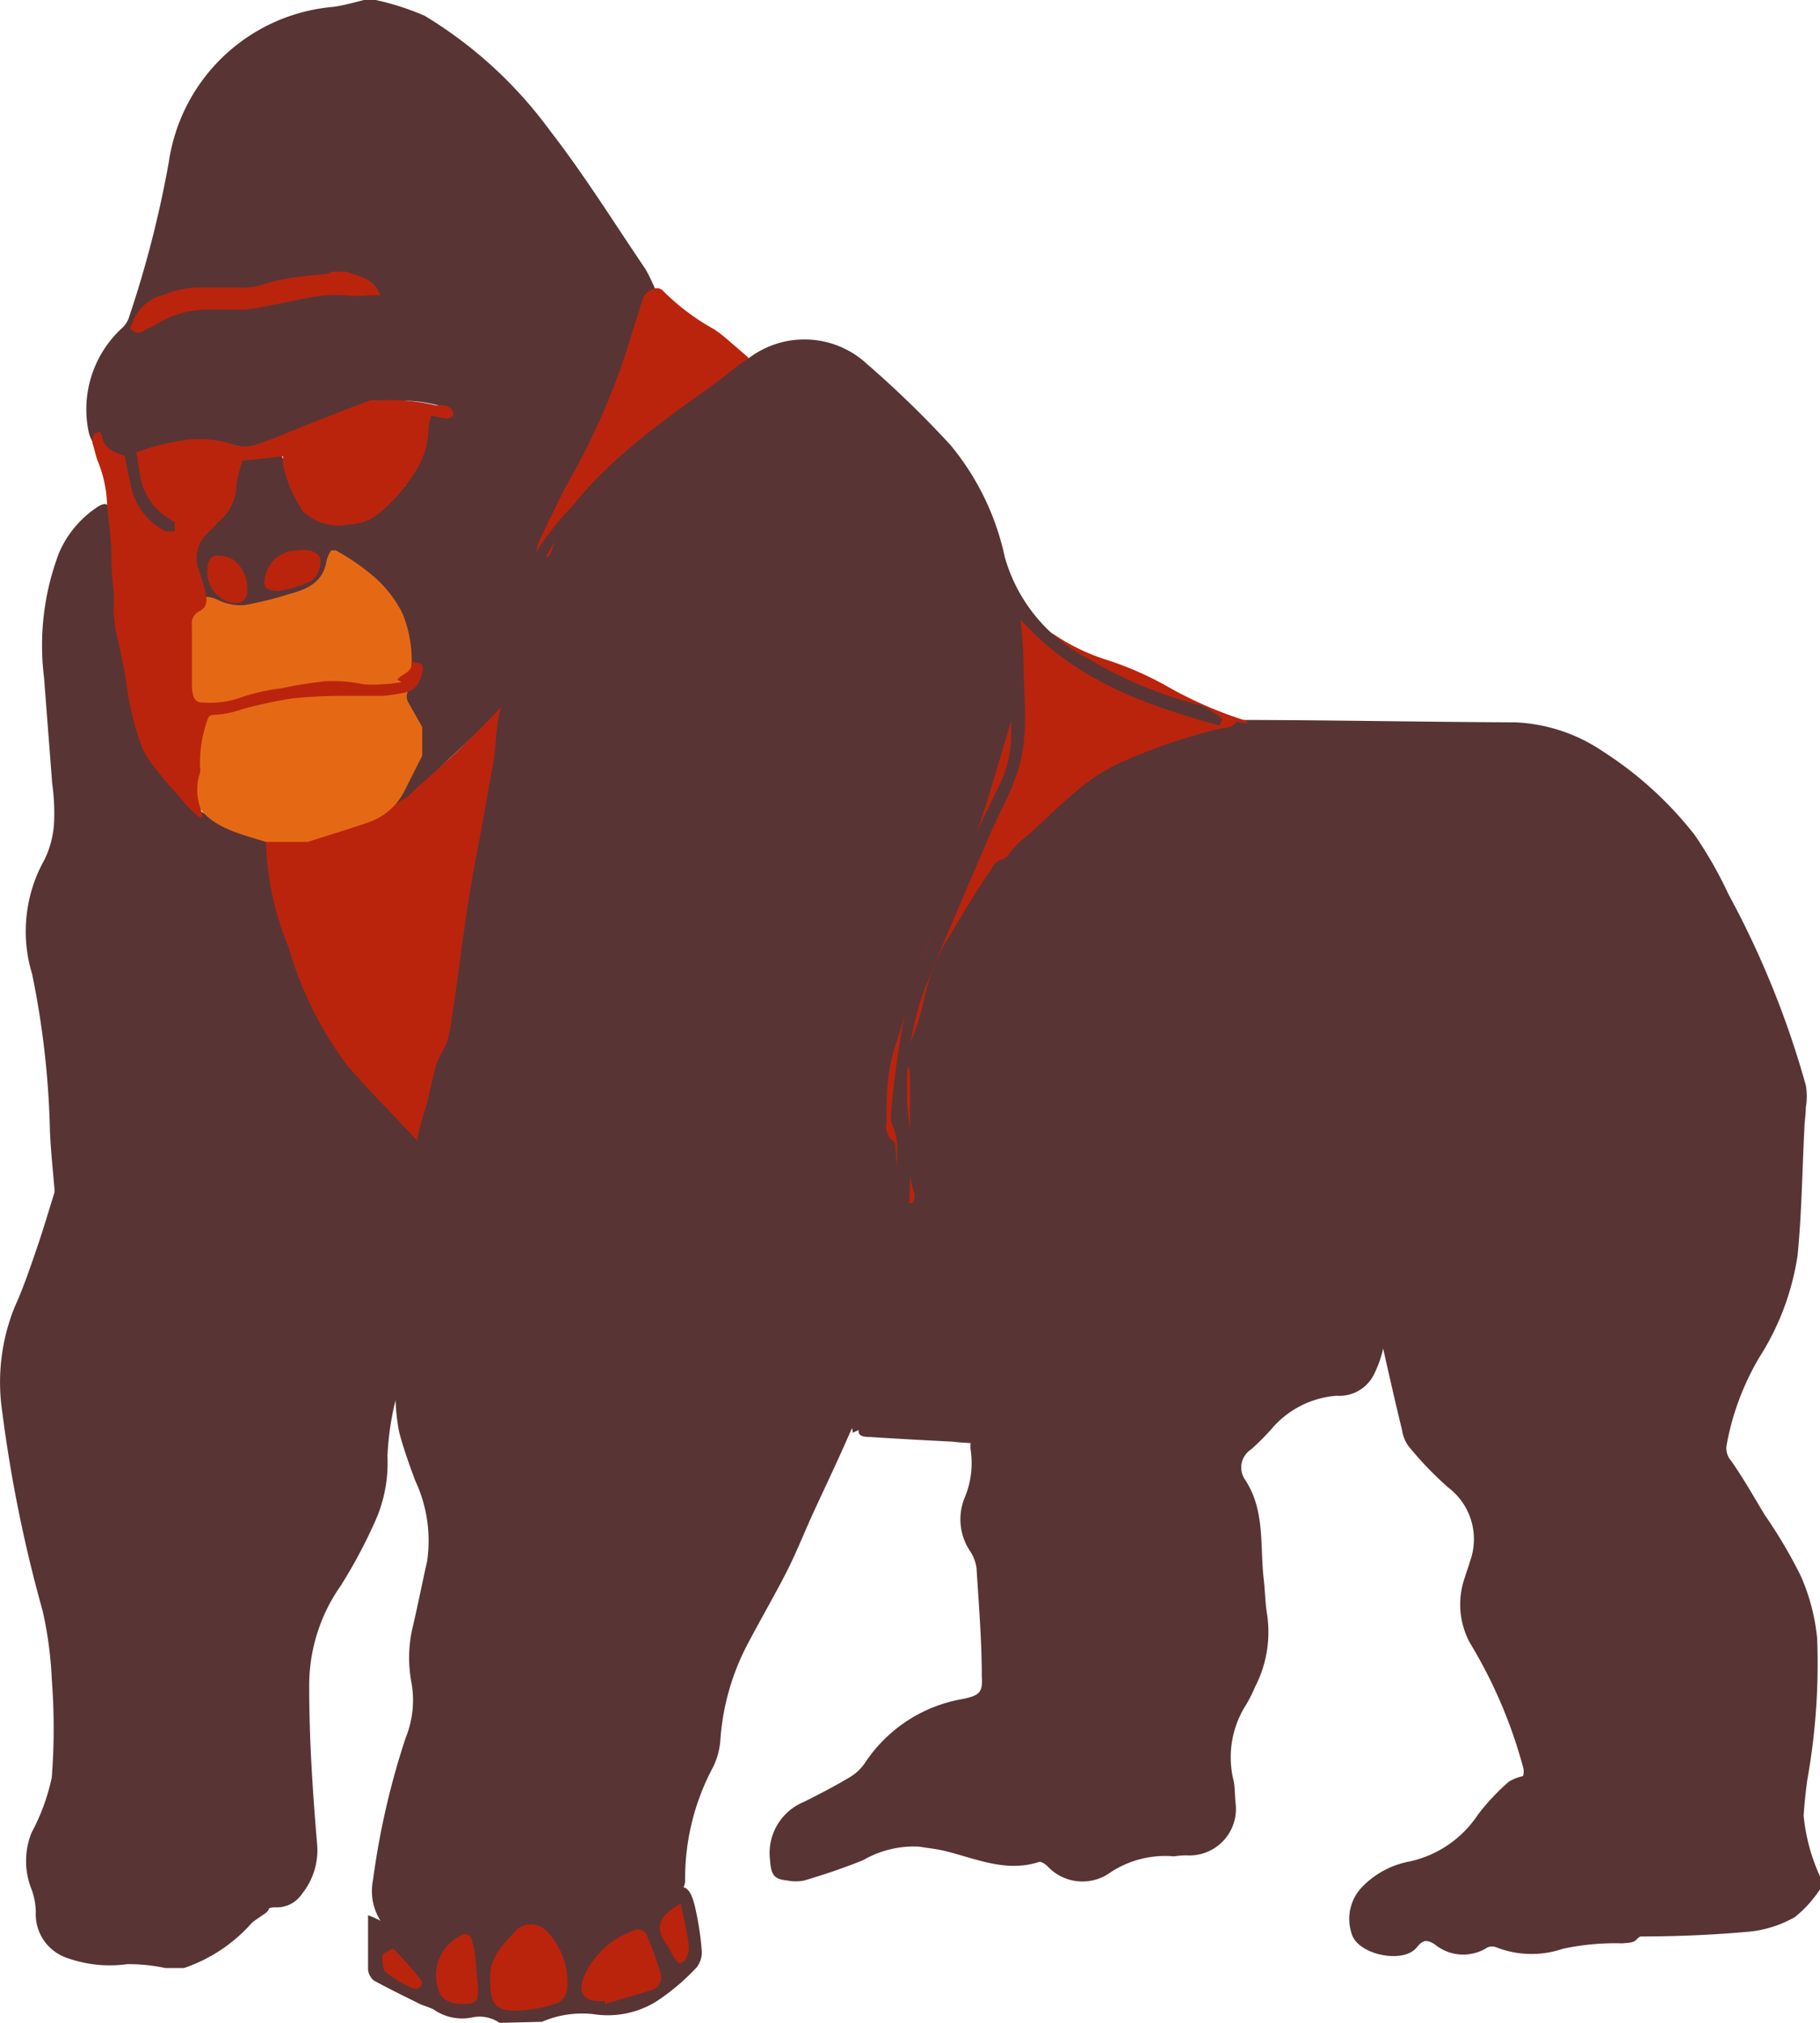 <svg xmlns="http://www.w3.org/2000/svg" width="90" height="100" viewBox="0 0 90 100"><defs><style>.cls-1{fill:#593434;}.cls-2{fill:#ba240c;}.cls-3{fill:#e56915;}</style></defs><g id="レイヤー_2" data-name="レイヤー 2"><g id="図形"><path class="cls-1" d="M68.2,67a4,4,0,0,1-3,1.77A4.57,4.57,0,0,0,62.3,70.7a3.4,3.4,0,0,1-.82.83,1.14,1.14,0,0,0-.43,1.34,1.61,1.61,0,0,0,.14.5c.91,1.42.78,3,.87,4.62,0,.91.16,1.83.23,2.75a4.68,4.68,0,0,1-.56,2.49,4.34,4.34,0,0,1-.26.53c-1.17,1.59-1.07,3.36-.76,5.17a2,2,0,0,1-2,2.46,7,7,0,0,0-4.29,1,2.5,2.5,0,0,1-1.18.24A1.21,1.21,0,0,1,52,91.84a2.29,2.29,0,0,1,.21-2.4,2,2,0,0,1,1.89-.82,1.58,1.58,0,0,0-1.87.58,5.05,5.05,0,0,0-.63,1.67c-.1.52-.27.74-.79.81a6.21,6.21,0,0,1-2.8-.23,7,7,0,0,0-3.92-.51,6.77,6.77,0,0,0-.71.26c-.83.29-1.65.61-2.5.85a.72.72,0,0,1-.66-.32,1.23,1.23,0,0,1-.07-.92,7.23,7.23,0,0,1,2-2.41,7,7,0,0,0,1-1,7,7,0,0,1,4.74-2.91c.64-.12,1-.45,1-1.07,0-1,0-2.11,0-3.16s-.12-1.92-.21-2.87a1.35,1.35,0,0,0-.2-.71,2.58,2.58,0,0,1-.38-2.44c.12-.61.29-1.21.35-1.82.07-.79.14-.91.93-.92,1,0,2,0,3,0a7,7,0,0,0,3.19-.78c1.95-1,3.91-2,5.85-3,.56-.3,1-.78,1.57-1.1a27.1,27.1,0,0,1,2.87-1.51c1-.44,1.52-.18,2,.81.1.19.22.38.32.56Z"/><path class="cls-2" d="M25.05,34.86a4.14,4.14,0,0,1,0,.86C24.35,39.81,23.6,43.9,22.88,48c-.39,2.17-.77,4.35-1.1,6.54-.17,1.14-.2,2.3-.33,3.45a6.27,6.27,0,0,1-.31,1.49,2.45,2.45,0,0,1-4.19.7A4.88,4.88,0,0,1,15.65,58a1.48,1.48,0,0,0-1-.86c-2-.47-2.38-2.09-2.25-3.66A4.22,4.22,0,0,0,12,50.93,3.9,3.9,0,0,1,11.87,49a5.47,5.47,0,0,1,.39-1.35c.23-.72.09-1-.68-1.08a2.4,2.4,0,0,1-1.57-.8,2.43,2.43,0,0,1,.06-3.44,3.61,3.61,0,0,1,2.54-1.11,14.38,14.38,0,0,0,10.28-4.36c.64-.63,1.21-1.32,1.81-2Z"/><path class="cls-2" d="M25.05,99.65c-.32-.25-.86-.2-.95-.76a3.12,3.12,0,0,1,.14-2.17A11.42,11.42,0,0,1,25,95.55a1.37,1.37,0,0,1,2.39.08,4.15,4.15,0,0,1,.9,2.37c0,.91-.11,1.12-1,1.4a10.3,10.3,0,0,1-1.13.25Z"/><path class="cls-2" d="M29.78,99.19h-.23c-1,0-1.3-.57-.94-1.5a4.32,4.32,0,0,1,2.79-2.52.78.78,0,0,1,.7.28A16.12,16.12,0,0,1,33,97.67a.69.69,0,0,1-.49.88c-.88.28-1.76.54-2.63.8Z"/><path class="cls-2" d="M22.81,99.31c-.51,0-1-.06-1.22-.61a2.18,2.18,0,0,1,.09-2.28,8.38,8.38,0,0,1,1.08-1c.34-.27.67-.15.74.26a29.57,29.57,0,0,1,.38,3C23.91,99.17,23.61,99.32,22.81,99.31Z"/><path class="cls-2" d="M34.4,96.26a4.22,4.22,0,0,1-.31.82c-.25.42-.66.38-.89,0s-.5-.92-.71-1.4a1.5,1.5,0,0,1,1-1.71.54.54,0,0,1,.42.29C34.08,94.88,34.23,95.56,34.4,96.26Z"/><path class="cls-2" d="M18.63,96.71c0-.16,0-.32,0-.47.06-.42.31-.59.64-.31A20.35,20.35,0,0,1,21,97.58a.75.75,0,0,1,0,.71.9.9,0,0,1-.75.21A3.57,3.57,0,0,1,19,97.8a3.62,3.62,0,0,1-.52-1Z"/><path class="cls-1" d="M39.26,92.59c-.74,0-.9-.15-.84-.89a2.43,2.43,0,0,1,1.08-1.87c.16-.11.42-.07.63-.11a1.65,1.65,0,0,1,0,.63A1.64,1.64,0,0,0,40,91.86C40.29,92.36,40,92.59,39.26,92.59Z"/><path class="cls-1" d="M39.48,17.2h.93a8.09,8.09,0,0,1,1.29.52,21,21,0,0,1,5.11,4.66,15.59,15.59,0,0,1,3.1,7.83,42,42,0,0,1,.25,6.45,5.39,5.39,0,0,1-.48,2c-1,2.28-2,4.56-3.06,6.8a23.54,23.54,0,0,0-2.3,9.64,1.87,1.87,0,0,0,.07.4,6.49,6.49,0,0,1,.2,1.14c0,2.26,0,4.52,0,6.77a6.82,6.82,0,0,1-.36,2.31c-.74,1.92-1.61,3.78-2.44,5.65-.54,1.22-1.12,2.42-1.67,3.63-.41.91-.78,1.84-1.23,2.72-.64,1.25-1.35,2.46-2,3.71a11.93,11.93,0,0,0-1.27,4.62,3.59,3.59,0,0,1-.35,1.29A11.67,11.67,0,0,0,33.88,93a.93.93,0,0,1-.28.59c-.35.33-.73.61-1.11.91a1.42,1.42,0,0,1-.49.28,5.42,5.42,0,0,0-3,1.84c-.29.36-.54.32-.77-.07s-.4-.63-.57-1a1.59,1.59,0,0,0-2.87,0,3.71,3.71,0,0,1-.73.69,6.53,6.53,0,0,1-.37-.81c-.13-.48-.41-.57-.77-.31a9.46,9.46,0,0,0-1.28,1.09c-.77.8-.76.81-1.64.07-1-.87-1.84-1.87-1.55-3.37a38.42,38.42,0,0,1,1.61-7,4.94,4.94,0,0,0,.29-2.71,6.61,6.61,0,0,1,.05-2.73c.26-1.09.47-2.19.72-3.28a7,7,0,0,0-.59-4c-.29-.79-.58-1.58-.79-2.39a10.18,10.18,0,0,1-.18-1.58,13.91,13.91,0,0,0-.4,2.78,7.05,7.05,0,0,1-.58,3.14,25.22,25.22,0,0,1-1.73,3.25,8.57,8.57,0,0,0-1.56,5c0,2.58.17,5.17.39,7.75a3.45,3.45,0,0,1-.75,2.49,1.49,1.49,0,0,1-1.29.66,1.1,1.1,0,0,0-.84.35A7.83,7.83,0,0,1,9.1,97.29H8.17a8.72,8.72,0,0,0-1.89-.19,6.25,6.25,0,0,1-2.91-.29,2.28,2.28,0,0,1-1.6-2.28,3.37,3.37,0,0,0-.21-1.13,3.76,3.76,0,0,1,0-2.8,10.23,10.23,0,0,0,1-2.73,31.55,31.55,0,0,0,0-4.86,19,19,0,0,0-.45-3.37,69.05,69.05,0,0,1-2-9.85A9.93,9.93,0,0,1,.73,64.6c.42-.92.75-1.9,1.08-2.86s.59-1.85.88-2.78a.88.88,0,0,0,0-.23c-.08-.93-.18-1.87-.22-2.81a43.1,43.1,0,0,0-.88-7.76,7.24,7.24,0,0,1,.62-5.68,4.8,4.8,0,0,0,.47-2,10.34,10.34,0,0,0-.1-1.75c-.13-1.74-.27-3.48-.4-5.22a12.87,12.87,0,0,1,.74-6.18,5.15,5.15,0,0,1,1.89-2.26c.4-.27.61-.18.68.3.09.66.16,1.32.24,2,.31,2.61.58,5.22.94,7.82a7.3,7.3,0,0,0,5.86,5.94.64.64,0,0,1,.63.7,14.75,14.75,0,0,0,1.11,5,18,18,0,0,0,2.88,5.81c1,1.17,2.06,2.23,3.1,3.34.31.33.61.68,1,1.13a9,9,0,0,0,.16-1,26.71,26.71,0,0,1,.82-5.1c.06-.26.09-.54.13-.81.66-4.1,1.23-8.22,2-12.3.29-1.49,0-3.22,1.34-4.42,0,0,0-.07,0-.11l.69-2,2.22-6.63a6.11,6.11,0,0,1,2.47-3.39c1.58-1,3.21-1.9,4.84-2.8.43-.23,1.07-.15,1.4-.46A4.77,4.77,0,0,1,39.48,17.2Z"/><path class="cls-1" d="M90,93.4a5.87,5.87,0,0,1-1.24,1.37,5.68,5.68,0,0,1-2.23.72c-1.89.17-3.79.25-5.68.24a10.84,10.84,0,0,1-2.56-.5,1.12,1.12,0,0,0-1.4.5,1.15,1.15,0,0,1-1.46.53c-.22-.08-.45-.13-.67-.2-.8-.24-.89-.6-.31-1.24s1-1.08,1.4-1.58a3.89,3.89,0,0,0-1.57,1.38c-.22.28-.36.61-.57.89a2,2,0,0,1-3.16-.16,1.27,1.27,0,0,1,.34-1.46,15.36,15.36,0,0,1,1.31-1.24.53.53,0,0,0,.19-.25c-1,.74-2.18,1.31-2.07,2.88,0,.46-.45.86-1,.94a3.88,3.88,0,0,1-.59,0c-.57,0-1.21,0-1.47-.67a1.83,1.83,0,0,1,.63-2.15,7.36,7.36,0,0,1,1.76-.86,6.42,6.42,0,0,0,3.5-2.25,21.46,21.46,0,0,1,1.93-2.12.81.81,0,0,0,.22-.87,23.76,23.76,0,0,0-2.61-6.08A4,4,0,0,1,72.43,78c.08-.26.18-.52.25-.78a3.2,3.2,0,0,0-1.06-3.68,16.81,16.81,0,0,1-2-2.09,1.88,1.88,0,0,1-.29-.76c-.35-1.44-.68-2.89-1-4.33a2.65,2.65,0,0,0-.33-.62c-.68-1.16-1-1.32-2.21-.83A21.66,21.66,0,0,0,63,66.35c-1.39.81-2.72,1.73-4.13,2.5a33.41,33.41,0,0,1-4.08,2,13.16,13.16,0,0,1-5.41.51c-.75,0-1.51,0-2.26-.09-1.36-.07-2.71-.14-4.06-.23-.7,0-.71-.2-.44-.86a35,35,0,0,0,1.87-4.86,18.5,18.5,0,0,0,.26-4c0-1.3,0-2.59,0-3.88,0-.86-.11-1.71-.11-2.56s.05-1.92.13-2.87a20.6,20.6,0,0,1,2.1-6.64c1-2.28,2.08-4.52,3-6.81a6.57,6.57,0,0,0,.47-2.4c0-1.76-.11-3.52-.16-5.28a1.74,1.74,0,0,1,.14-.48c.15.05.37.05.44.16,1.3,1.93,3.37,2.71,5.32,3.65a27.29,27.29,0,0,0,3.27,1.21,4.93,4.93,0,0,0,1.38.17c4.73,0,9.47.1,14.2.12a8.35,8.35,0,0,1,4.34,1.44,18.28,18.28,0,0,1,4.52,4.11,20,20,0,0,1,1.68,2.94,45.2,45.2,0,0,1,3.83,9.46,3.24,3.24,0,0,1,0,1.08c0,.33-.06.66-.07,1-.11,2.11-.13,4.23-.34,6.33a12.9,12.9,0,0,1-1.87,5,13.06,13.06,0,0,0-1.64,4.38.93.93,0,0,0,.23.77c.6.86,1.12,1.78,1.67,2.69a23.69,23.69,0,0,1,1.77,3A10,10,0,0,1,89.86,81a32.54,32.54,0,0,1-.49,7c-.08.59-.14,1.17-.18,1.76a9.43,9.43,0,0,0,.81,3Z"/><path class="cls-2" d="M44.77,59.48a1.67,1.67,0,0,1-.34-1c-.08-.66-.11-1.32-.17-2a.92.92,0,0,1-.42-1c0-.86,0-1.72.14-2.57a9.11,9.11,0,0,1,.43-1.61c.38-1.26.75-2.53,1.17-3.77A15.62,15.62,0,0,1,47,44.39a8.64,8.64,0,0,0,.88-2c.24-.8.55-1.57.8-2.37.47-1.51.92-3,1.37-4.55a2.24,2.24,0,0,0,.08-.57c0-1.06,0-2.12,0-3.18,0-.56-.13-1.11-.19-1.67,0-.21,0-.43,0-.64H50a1.69,1.69,0,0,0,1,1.14.49.49,0,0,1,.24.15,4.1,4.1,0,0,0,.92.69,10.08,10.08,0,0,0,2.47,1.2A16.06,16.06,0,0,1,57.84,34a20,20,0,0,0,3.84,1.65v.12l-.54-.09c-.19.32-.55.28-.89.36q-1.24.3-2.46.72c-.85.29-1.69.62-2.51,1A9.32,9.32,0,0,0,53,39.31c-.75.63-1.45,1.33-2.2,2a4.36,4.36,0,0,0-.93.94.54.54,0,0,1-.32.23A.94.94,0,0,0,49,43C48.3,44,47.64,45.11,47,46.2a9.66,9.66,0,0,0-1.33,3.33,13.49,13.49,0,0,1-.61,1.93c-.12.37-.24.74-.38,1.14.29.09.32.32.32.59,0,1.46,0,2.91,0,4.36a3.46,3.46,0,0,0,.18,1.32.68.68,0,0,1-.06.61Z"/><path class="cls-1" d="M18,0h.58A13,13,0,0,1,21,.78a21.33,21.33,0,0,1,6.19,5.67c1.7,2.19,3.18,4.57,4.74,6.87a11.29,11.29,0,0,1,.53,1.11,2.13,2.13,0,0,0,.51.72c.78.55,1.6,1,2.38,1.57a6.13,6.13,0,0,1,2.12,1.77v.36c-.27.34-.46.8-.8,1-1.13.68-2.31,1.27-3.48,1.88a1.55,1.55,0,0,1-.75.27,2,2,0,0,0-2,1.44,37.82,37.82,0,0,0-1.28,3.9A8.77,8.77,0,0,1,27.6,31c-1.09,1.25-1.82,2.82-2.92,4.06a55.09,55.09,0,0,1-4.2,4,2.25,2.25,0,0,1-2.21.77.58.58,0,0,0-.28.05L14.55,41H12.7L12,40.81a2.41,2.41,0,0,1-2-3.25c.14-.63.42-1.22.58-1.85a1.56,1.56,0,0,1,1.69-1.21l5.05-.11h.57v-.23H16.05c-2,0-4-.16-5.78.84-.48.27-.82.07-.93-.5C9.19,33.75,9.1,33,9,32.35A17.38,17.38,0,0,0,9,34.1c0,.46.17.95.72,1.1s.68.25.48,1-.33,1.67-.49,2.51c0,.22-.07.44-.11.66-.22-.08-.51-.09-.65-.24a6.52,6.52,0,0,1-2-3.27c-.36-2.12-.64-4.26-.93-6.4-.22-1.7-.35-3.43-.61-5.13-.19-1.15-.26-1.14.87-1.38.61-.12.77,0,.86.6s.09,1,.2,1.51a1.38,1.38,0,0,0,.84,1.1,4.11,4.11,0,0,1-.89-2.88c0-.45.17-.77.61-.88a13.14,13.14,0,0,1,2-.44,1.31,1.31,0,0,1,1.3.74,2.54,2.54,0,0,0,.23.34c-.07-.62.19-.75.73-.68a4.09,4.09,0,0,0,1.1-.06.62.62,0,0,1,.77.52c.05.26.12.51.18.77l.25.1c-.81-1.68.46-2,1.37-2.6L16,21a4.84,4.84,0,0,1,3.12-.9l3.1.12a5.72,5.72,0,0,0-.66-.21,7.69,7.69,0,0,0-6.15,1.16,4.44,4.44,0,0,1-3.84.84,5.91,5.91,0,0,0-3.91.26,7.79,7.79,0,0,1-1.14.42,1.78,1.78,0,0,1-2.15-1.41A5.45,5.45,0,0,1,6,16.25a1.26,1.26,0,0,0,.36-.51A53.33,53.33,0,0,0,8.35,8,9,9,0,0,1,16.47.34C17,.27,17.52.12,18,0Zm1.9,24,.13.05,1.1-2.94L21,21Z"/><path class="cls-3" d="M16.38,27.21h.23a11,11,0,0,1,1.68,1.13,5.92,5.92,0,0,1,1.62,2,6.15,6.15,0,0,1,.21,4,.59.59,0,0,0,.06.36c.23.42.47.83.7,1.24v1.42L20.05,39a3.11,3.11,0,0,1-1.74,1.62c-1,.36-2,.64-3.08,1H13.15c-.51-.16-1-.29-1.54-.49-1.45-.55-2.5-1.46-2-3.4.22-.84.4-1.7.57-2.43-.28-.2-.69-.34-.77-.58a7.86,7.86,0,0,1,0-4.63c.17-.61.8-.71,1.35-.44a2.5,2.5,0,0,0,1.36.26,18.78,18.78,0,0,0,2.21-.55c.88-.24,1.65-.58,1.82-1.64A1.47,1.47,0,0,1,16.38,27.21Z"/><path class="cls-2" d="M37,18l-3.7,2.75c-.76.57-1.51,1.12-2.25,1.71a11.16,11.16,0,0,0-.91.91,11.28,11.28,0,0,0-1.76,2,3.7,3.7,0,0,1-.38.42,3.19,3.19,0,0,0-.39.57c-.15.31-.25.65-.38,1a.35.35,0,0,1-.44.19.32.32,0,0,1-.24-.4,2.13,2.13,0,0,1,.13-.45c.44-.91.88-1.82,1.34-2.72a35.35,35.35,0,0,0,3-6.75c.23-.82.52-1.62.76-2.44a.8.8,0,0,1,.47-.48.44.44,0,0,1,.57.1,11.11,11.11,0,0,0,2.5,1.87,6.9,6.9,0,0,1,.68.53l1,.86Z"/><path class="cls-2" d="M17.11,13.43c.26.09.53.17.79.28a1.35,1.35,0,0,1,.9.9c-.52-.06-1,.07-1.57,0a7,7,0,0,0-2.18.15l-.83.17c-.49.1-1,.2-1.46.28a3.42,3.42,0,0,1-.63.09c-.54,0-1.08,0-1.62,0A5,5,0,0,0,7.77,16c-.21.14-.45.22-.66.36a.48.48,0,0,1-.67-.13c0-.08.08-.17.11-.26a2.15,2.15,0,0,1,1.52-1.39,5.08,5.08,0,0,1,2.08-.37c.54,0,1.08,0,1.62,0A3.14,3.14,0,0,0,13,14.06a10.28,10.28,0,0,1,2-.4c.41-.06.83-.08,1.25-.13,0,0,.09-.07.13-.1Z"/><path class="cls-2" d="M22.43,20.54c-.26.2-.26.2-1.1,0a2.61,2.61,0,0,0-.14.65,4,4,0,0,1-.52,1.9,8.6,8.6,0,0,1-2,2.35,2.43,2.43,0,0,1-1.39.48,2.51,2.51,0,0,1-2.08-.46,1,1,0,0,1-.22-.19A6.7,6.7,0,0,1,14,23a3.22,3.22,0,0,1,0-.44l-2,.21a5.85,5.85,0,0,0-.32,1.34,2.25,2.25,0,0,1-.68,1.5c-.24.23-.46.48-.7.71a1.71,1.71,0,0,0-.45,1.92,8.83,8.83,0,0,1,.3,1c.09.39.14.77-.33,1a.67.67,0,0,0-.33.69c0,1,0,2,0,3a1.77,1.77,0,0,0,.07.46.43.43,0,0,0,.47.34,4.52,4.52,0,0,0,1.82-.23,9.62,9.62,0,0,1,2.06-.47c.7-.16,1.42-.26,2.14-.35a7.5,7.5,0,0,1,1.89.14,4.49,4.49,0,0,0,1,0c.28,0,.57-.05.92-.09l-.21-.14c.24-.29.75-.35.71-.85.47,0,.61.11.53.48s-.26.88-.8,1a8.58,8.58,0,0,1-1.13.18c-.67,0-1.35,0-2,0a23.82,23.82,0,0,0-2.53.13,22.91,22.91,0,0,0-2.46.53,4.77,4.77,0,0,1-1.4.28c-.18,0-.27.09-.32.27a6.42,6.42,0,0,0-.36,2.29.75.75,0,0,1,0,.3A2.67,2.67,0,0,0,9.93,40c0,.14.17.27,0,.45a5.74,5.74,0,0,1-1-1c-.46-.51-.91-1-1.33-1.58A3.59,3.59,0,0,1,7,36.88a14.53,14.53,0,0,1-.74-3c-.08-.7-.26-1.4-.39-2.1a7.6,7.6,0,0,1-.25-1.54,7.09,7.09,0,0,0,0-1A17.52,17.52,0,0,1,5.5,27.3c0-.83-.16-1.66-.21-2.49a6.17,6.17,0,0,0-.45-2c-.11-.27-.16-.59-.26-.88a.72.72,0,0,1,.06-.45c0-.07.18-.09.29-.14a.68.68,0,0,1,.1.18c.09.63.58.83,1.08,1a1.08,1.08,0,0,0,.59-.15,12.59,12.59,0,0,1,2.61-.64,5.51,5.51,0,0,1,2.36.29,1.9,1.9,0,0,0,1.06-.06c.49-.17,1-.36,1.45-.55s1.14-.47,1.71-.69c.81-.32,1.61-.63,2.42-.93a1.75,1.75,0,0,1,.4,0,10.17,10.17,0,0,1,2.86.25C21.92,20,22.37,20,22.43,20.54Z"/><path class="cls-2" d="M13.79,29.21c-.67,0-.83-.22-.66-.77a1.61,1.61,0,0,1,1.61-1.23,1.31,1.31,0,0,1,.85.11.59.59,0,0,1,.23.24,1.19,1.19,0,0,1-.44,1.17A5.6,5.6,0,0,1,13.79,29.21Z"/><path class="cls-2" d="M10.25,28.26c0-.5.15-.8.49-.79a1.42,1.42,0,0,1,.86.24,1.85,1.85,0,0,1,.63,1.45c0,.52-.31.74-.8.63A1.55,1.55,0,0,1,10.25,28.26Z"/><path class="cls-1" d="M8.2,26.27A3.24,3.24,0,0,1,6.47,24c-.16-.76-.33-1.53-.45-2.3,0-.16.12-.35.19-.53.13.16.33.29.38.47.14.57.22,1.15.32,1.72A3.09,3.09,0,0,0,8.64,25.8v.47Z"/><path class="cls-1" d="M83,95.64a10.05,10.05,0,0,1-1.09,0c-.37,0-.7-.08-1,.26-.13.15-.46.15-.7.17a12.25,12.25,0,0,0-2.93.27A4.79,4.79,0,0,1,74,96.27a.57.57,0,0,0-.44,0,2.21,2.21,0,0,1-2.61-.15c-.37-.23-.57-.25-.89.15-.67.84-2.94.36-3.22-.68a2.28,2.28,0,0,1,.55-2.34,4.37,4.37,0,0,1,2.33-1.23,5.44,5.44,0,0,0,3.37-2.32,11.09,11.09,0,0,1,1.52-1.62,2.29,2.29,0,0,1,.82-.3l.14.24c-.47.48-1,.94-1.4,1.44s-.84,1.08-1.33,1.54a13.45,13.45,0,0,1-1.53,1.17l.1.23c.29-.06.59-.14.89-.18a5.45,5.45,0,0,1,.7,0c-.08.18-.22.35-.21.52a1.55,1.55,0,0,0,.19.85,1.34,1.34,0,0,0,.85.48,2.15,2.15,0,0,0,.92-.39c.51-.29,1-.62,1.53-.9.13-.07.34,0,.52,0a4.45,4.45,0,0,1-.19.51c-.16.31-.34.61-.51.91.15.09.19.14.21.13,1.32-.35,2.49.44,3.75.54,1,.08,2,.22,3,.33Z"/><path class="cls-1" d="M24.7,100a1.73,1.73,0,0,0-1.38-.26,2.46,2.46,0,0,1-1.89-.41,5.77,5.77,0,0,0-.58-.22c-.79-.39-1.59-.78-2.36-1.2a.79.79,0,0,1-.29-.55c0-.83,0-1.67,0-2.68a4.33,4.33,0,0,1,.94.47c.59.5,1.13,1.06,1.7,1.61.4-.44.73-.81,1.07-1.17a3.31,3.31,0,0,1,.44-.4c1-.73,1.28-.63,1.63.52a2.35,2.35,0,0,0,.15.35l.56-.75a1.75,1.75,0,0,1,3.06,0l.86,1.35a5.47,5.47,0,0,1,2.52-1.9c.21-.1.45-.14.66-.24a3.81,3.81,0,0,0,.61-.37c.16-.12.26-.29.42-.41.9-.71,1.27-.61,1.54.49a14.47,14.47,0,0,1,.34,2.19,1.19,1.19,0,0,1-.27.86,10.94,10.94,0,0,1-2,1.68,4.58,4.58,0,0,1-3.09.61,5,5,0,0,0-2.54.38Zm-.46-2.08c0,1.22.31,1.55,1.59,1.46A6.48,6.48,0,0,0,27.62,99a.94.94,0,0,0,.43-.66A3.66,3.66,0,0,0,27,95.43a1.09,1.09,0,0,0-1.39-.09C24.94,96.07,24.16,96.73,24.24,97.92Zm5.67,1,0,.14c.77-.22,1.55-.44,2.31-.68a.65.65,0,0,0,.44-.85A19.49,19.49,0,0,0,32,95.7a.49.49,0,0,0-.74-.23,4.15,4.15,0,0,0-2.39,2.26c-.31.76,0,1.2.77,1.2Zm-6.27-.61c-.05-.55-.09-1.09-.15-1.64,0-.25-.1-.49-.15-.74s-.27-.43-.58-.23A2.17,2.17,0,0,0,21.7,98.4c.12.5.72.74,1.51.65C23.71,99,23.62,98.64,23.64,98.32Zm10-4.19c-1.13.64-1.26,1.17-.65,2.05.15.21.24.45.38.65s.19.24.28.23.24-.14.28-.25a1,1,0,0,0,.13-.56C34,95.57,33.82,94.89,33.67,94.13Zm-14.21,2.2c-.26.17-.52.26-.52.35,0,.28,0,.67.15.81a6,6,0,0,0,1.33.8c.34.16.56-.22.44-.37C20.45,97.36,19.94,96.87,19.46,96.33Z"/><path class="cls-1" d="M60.31,35.87c-3.61-1-7.13-2.22-9.84-5.24.05.6.12,1.14.13,1.68,0,2,.34,4-.3,5.9-.36,1.09-.95,2.1-1.4,3.17-1.09,2.55-2.21,5.1-3.24,7.68a14.51,14.51,0,0,0-.81,5.15c0,.79.19,1.58.2,2.38,0,1.19-.1,2.39-.08,3.58a32.09,32.09,0,0,1-.15,5.63,1.28,1.28,0,0,1-.07.34q-.89,2.11-1.79,4.21c0,.06,0,.13-.09.15-.23.12-.47.22-.7.33,0-.24-.18-.52-.1-.71.46-1.12,1-2.23,1.49-3.32a7.09,7.09,0,0,0,.8-3c0-2.44,0-4.87,0-7.31a3,3,0,0,0-.19-.77,1.31,1.31,0,0,1-.12-.45,40.38,40.38,0,0,1,.78-5.51,50.29,50.29,0,0,1,2.27-6c.68-1.6,1.46-3.16,2.21-4.73A5.72,5.72,0,0,0,50,36.23a47.62,47.62,0,0,0-.28-6,16,16,0,0,0-3-7.63A21.8,21.8,0,0,0,41.74,18a3.65,3.65,0,0,0-4,0,36.51,36.51,0,0,0-3.14,2.1,29.25,29.25,0,0,0-4.85,4,26.78,26.78,0,0,0-2.23,2.55,7.32,7.32,0,0,0-1.24,4.85,3.61,3.61,0,0,1,0,.87c-.71,3.5-1.5,7-2.13,10.49-.51,2.8-.81,5.63-1.26,8.44-.26,1.64-.68,3.26-1,4.9-.6,3.35-1.17,6.72-1.74,10.08-.12.69-.16,1.4-.27,2.1,0,.16-.22.3-.34.44-.08-.17-.24-.36-.23-.53.26-2.2.55-4.4.8-6.6a24.29,24.29,0,0,0,.27-3.51,13.93,13.93,0,0,1,.74-3.64c.15-.66.29-1.34.48-2a6.57,6.57,0,0,1,.43-.83,3.36,3.36,0,0,0,.24-.76c.38-2.62.67-5.25,1.14-7.85.68-3.73,1.49-7.43,2.23-11.14a3.65,3.65,0,0,0,.12-.87,8,8,0,0,1,.88-4A14.86,14.86,0,0,1,28.32,25c2.05-2.57,4.73-4.38,7.35-6.27a17,17,0,0,1,1.49-1.12,4.55,4.55,0,0,1,5.72.39A50.79,50.79,0,0,1,47,22a12.91,12.91,0,0,1,2.69,5.55,8.1,8.1,0,0,0,4.11,5,20.85,20.85,0,0,0,5.58,2.32,4,4,0,0,1,1.06.68Z"/><path class="cls-1" d="M58.05,91.77a4.91,4.91,0,0,0-3.25.87,2.36,2.36,0,0,1-3-.38c-.11-.11-.32-.25-.43-.21-1.64.53-3.13-.18-4.66-.55-.41-.1-.84-.14-1.26-.21a5,5,0,0,0-2.77.67c-1,.4-1.92.71-2.9,1a2.07,2.07,0,0,1-.86,0c-.65-.06-.79-.28-.84-1a2.73,2.73,0,0,1,1.67-2.88c.78-.39,1.55-.79,2.3-1.24a2.37,2.37,0,0,0,.75-.73,7.26,7.26,0,0,1,4.81-3.12c.81-.17,1-.31.94-1.13,0-1.78-.15-3.56-.26-5.34a2,2,0,0,0-.3-.81,2.83,2.83,0,0,1-.28-2.69A4.39,4.39,0,0,0,48,71.68c-.05-.49.07-.59.56-.59A39.61,39.61,0,0,0,53.34,71,8.49,8.49,0,0,0,56,70c1.77-.85,3.51-1.77,5.23-2.71a14.34,14.34,0,0,0,1.66-1.18,8.49,8.49,0,0,1,3.57-1.63,1.88,1.88,0,0,1,2,1.88,5.73,5.73,0,0,1-.5,1.55A1.91,1.91,0,0,1,66.09,69a4.68,4.68,0,0,0-3.22,1.65,11.76,11.76,0,0,1-1,1,1.06,1.06,0,0,0-.3,1.5c1,1.52.73,3.25.92,4.9.07.57.07,1.14.16,1.7a5.91,5.91,0,0,1-.59,3.65,6.74,6.74,0,0,1-.45.89,4.81,4.81,0,0,0-.6,3.77c.07.39.05.79.1,1.17a2.3,2.3,0,0,1-2.45,2.49A4.56,4.56,0,0,0,58.05,91.77Zm-6.93-20c-.6,0-1.21,0-1.81,0s-.66.19-.63.66a5,5,0,0,1-.32,1.94,2.29,2.29,0,0,0,.06,1.75,3.84,3.84,0,0,1,.51,2c0,.76.16,1.52.19,2.28a26.73,26.73,0,0,1,0,3.1c-.07.93-.3,1.07-1.19,1.26a6.44,6.44,0,0,0-4,2.12c-1.11,1.42-2.63,2.46-3.54,4a1,1,0,0,0,0,.71.55.55,0,0,0,.46.23,4.85,4.85,0,0,0,1.37-.42,5.86,5.86,0,0,1,4.83-.49,7,7,0,0,0,1.45.42,22.64,22.64,0,0,0,2.47.07c.12,0,.29-.25.34-.41.21-.59.32-1.21.58-1.77a2.15,2.15,0,0,1,2.09-1c.18.06.29.34.43.52-.13.07-.29.24-.39.21a1.36,1.36,0,0,0-1.58.57,2,2,0,0,0-.29,2,1.05,1.05,0,0,0,1.22.77,5,5,0,0,0,1.31-.42,5,5,0,0,1,2.71-.75,11.8,11.8,0,0,0,1.33,0,1.79,1.79,0,0,0,1.76-2c0-.47-.11-.94-.17-1.4a4.73,4.73,0,0,1,.53-3.45A5.44,5.44,0,0,0,61.55,83,7.64,7.64,0,0,0,62,80.87c0-1.09-.14-2.18-.21-3.28-.08-1.34,0-2.71-.76-3.91a2.11,2.11,0,0,1-.22-.67,1.45,1.45,0,0,1,.45-1.64,8.41,8.41,0,0,0,1-1,5.64,5.64,0,0,1,4-2.06A2.62,2.62,0,0,0,68,66.73a.91.91,0,0,0,0-.23,1.44,1.44,0,0,0-2-1.22l-.33.12a17.42,17.42,0,0,0-3.14,1.86c-1.81,1.13-3.74,2.06-5.61,3.11A9.34,9.34,0,0,1,51.12,71.74ZM39.62,90.21c-.61.14-1.25,1.43-.87,1.92.14.17.55.15.84.17.08,0,.25-.16.25-.24C39.79,91.45,39.7,90.85,39.62,90.21Z"/><path class="cls-1" d="M9.2,97.1C7.52,97,5.76,97,4,96.82a2.37,2.37,0,0,1-1.31-.45A3.44,3.44,0,0,1,2,95.16a1.1,1.1,0,0,1-.12-.39c0-.31,0-.62,0-.93a2.76,2.76,0,0,1,1,.22,15,15,0,0,1,1.79,1.38.61.61,0,0,0,.91,0c1.38-1,2-.95,3.37.14.26.21.45.2.64,0,.79-1,2-1.21,3.11-1.76.18-.1.52.09.79.15-.12.2-.18.48-.35.6C12,95.35,11,96.1,9.87,96.84A4.28,4.28,0,0,1,9.2,97.1Z"/></g></g></svg>